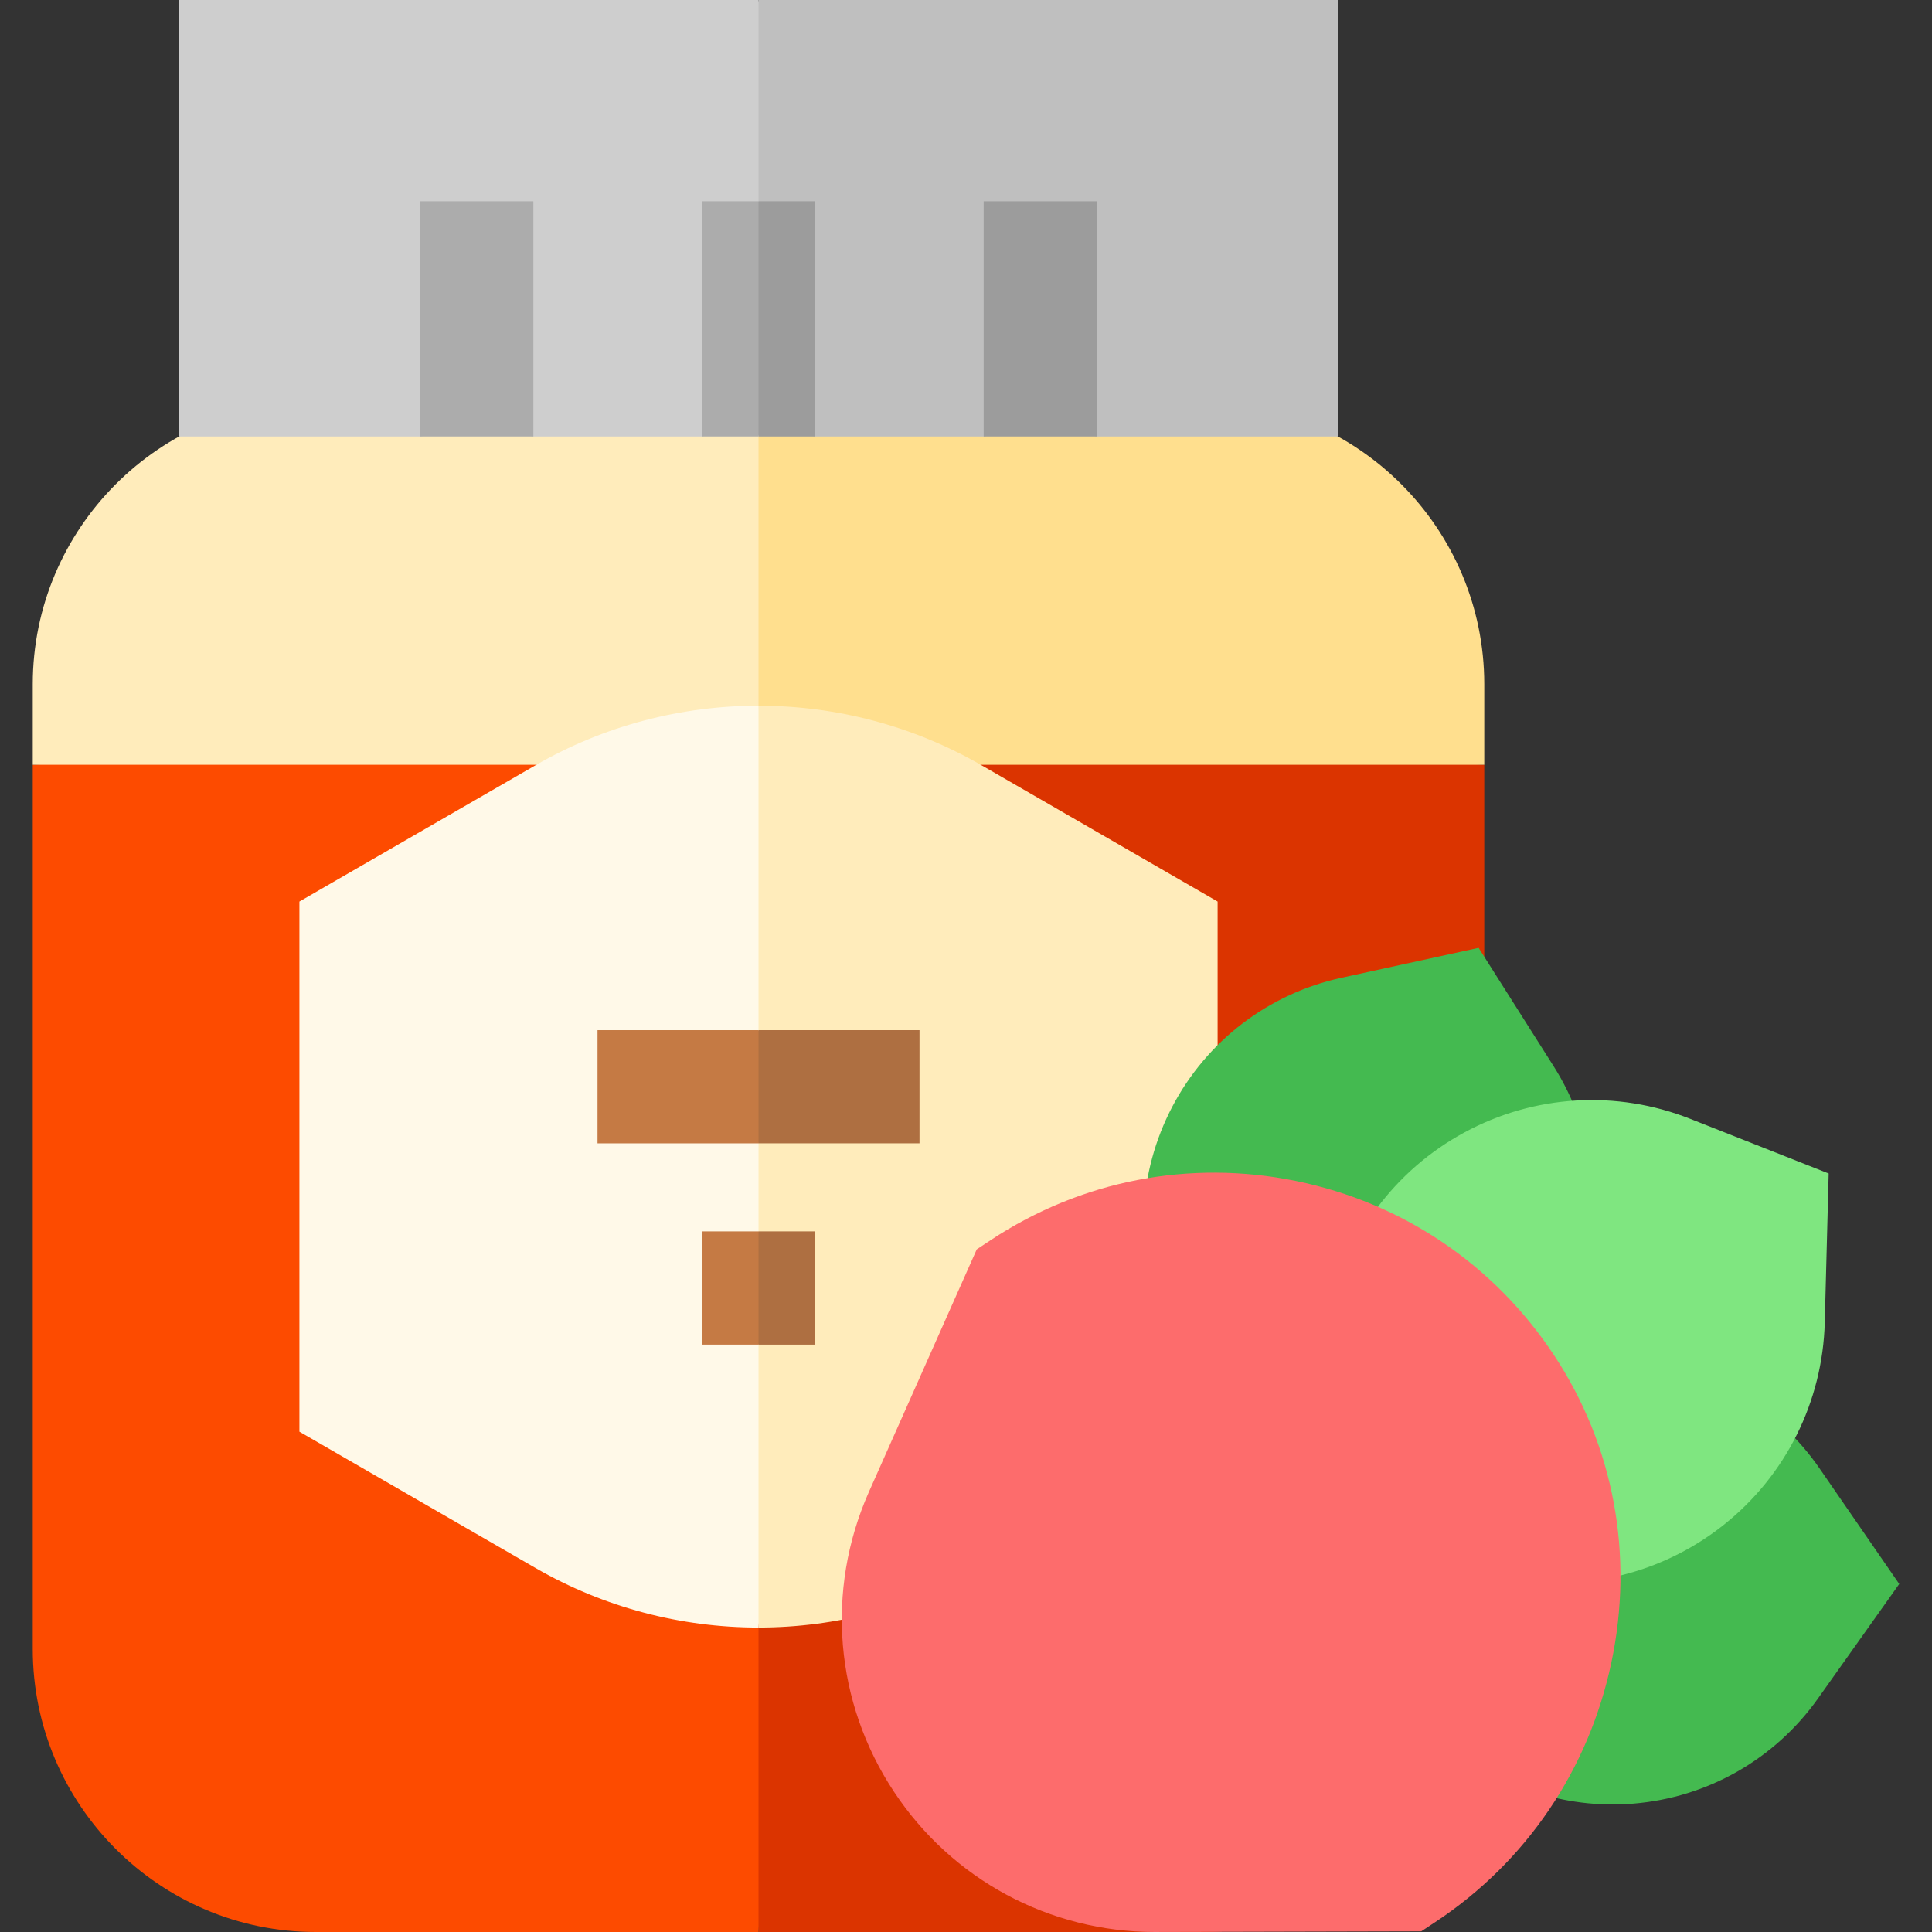 <svg id="Capa_1" enable-background="new 0 0 512 512" height="512" viewBox="0 0 512 512" width="512" xmlns="http://www.w3.org/2000/svg"><rect x="0" y="0" width="512" height="512" fill="#333333" stroke="none"/><path d="m201.014 512h117.333c41.355 0 75-33.645 75-75v-234.333l-192.333-10.667-10.667 160z" fill="#db3400"/><path d="m8.68 202.667v234.333c0 41.355 33.645 75 75 75h117.334v-320z" fill="#fd4b00"/><path d="m318.347 106.334h-117.333l-10.667 53.666 10.667 42.666h192.333v-21.333c0-41.354-33.644-74.999-75-74.999z" fill="#ffdf8e"/><path d="m201.014 106.334h-117.334c-41.356 0-75 33.645-75 75v21.333h192.334z" fill="#ffecbb"/><path d="m260.122 202.804c-18.23-10.525-38.669-15.787-59.108-15.787l-10.667 122.316 10.667 121.983c20.439 0 40.878-5.262 59.107-15.787l62.559-36.119v-140.488z" fill="#ffecbb"/><path d="m141.907 202.804-62.56 36.118v140.488l62.56 36.119c18.229 10.525 38.668 15.787 59.107 15.787v-244.299c-20.439.001-40.878 5.263-59.107 15.787z" fill="#fff9e8"/><path d="m243.68 303v-30h-42.666l-10 15 10 15z" fill="#ae6f41"/><path d="m216.014 356.333v-30h-15l-10 15 10 15z" fill="#ae6f41"/><path d="m158.347 273h42.667v30h-42.667z" fill="#c57a44"/><path d="m186.014 326.333h15v30h-15z" fill="#c57a44"/><path d="m354.68 0h-153.666l-10 54 10 57.607 15 4.059h44.666l15-3.666 15.001 3.666h63.999z" fill="#bfbfbf"/><path d="m47.347 0v115.666h64l15-3.416 15 3.416h44.667l15-4.059v-111.607z" fill="#cecece"/><path d="m111.347 53.333h30v62.333h-30z" fill="#acacac"/><path d="m260.68 53.333h30v62.333h-30z" fill="#9c9c9c"/><path d="m216.014 53.333h-15l-9 28.524 9 33.81h15z" fill="#9c9c9c"/><path d="m186.014 53.333h15v62.333h-15z" fill="#acacac"/><path d="m411.766 282.625-19.915-31.435-36.358 7.931c-19.308 4.211-35.646 16.664-44.826 34.164-9.181 17.5-10.14 38.02-2.631 56.299l21.181 51.565 51.565-21.181c18.279-7.508 32.201-22.614 38.195-41.445 5.993-18.831 3.365-39.205-7.211-55.898z" fill="#44ba50"/><path d="m482.193 389.134c-11.219-16.269-28.936-26.665-48.611-28.523-19.674-1.861-39.024 5.037-53.092 18.916l-39.682 39.152 39.152 39.683c12.603 12.772 29.639 19.844 47.411 19.844 1.802 0 3.611-.073 5.424-.22 19.697-1.595 37.553-11.752 48.989-27.869l21.535-30.349z" fill="#44ba50"/><path d="m447.94 296.506c-19.566-7.729-41.394-6.409-59.885 3.615-18.493 10.024-31.511 27.595-35.714 48.206l-11.817 57.942 57.943 11.816c4.735.966 9.501 1.44 14.239 1.44 15.886 0 31.419-5.342 44.102-15.425 16.466-13.091 26.226-32.659 26.777-53.688l1.033-39.422z" fill="#7fe680"/><path d="m411.822 359.126c-15.875-24.009-40.149-40.399-68.353-46.151-28.2-5.751-56.955-.176-80.966 15.699l-3.653 2.415-28.673 64.483c-11.439 25.95-8.932 55.566 6.71 79.223 15.443 23.355 41.237 37.205 69.179 37.205.333 0 .671-.002 1.005-.006l69.584-.172 3.746-2.477c24.027-15.887 40.581-40.28 46.611-68.685 6.069-28.585.674-57.541-15.19-81.534z" fill="#fd6c6c"/></svg>